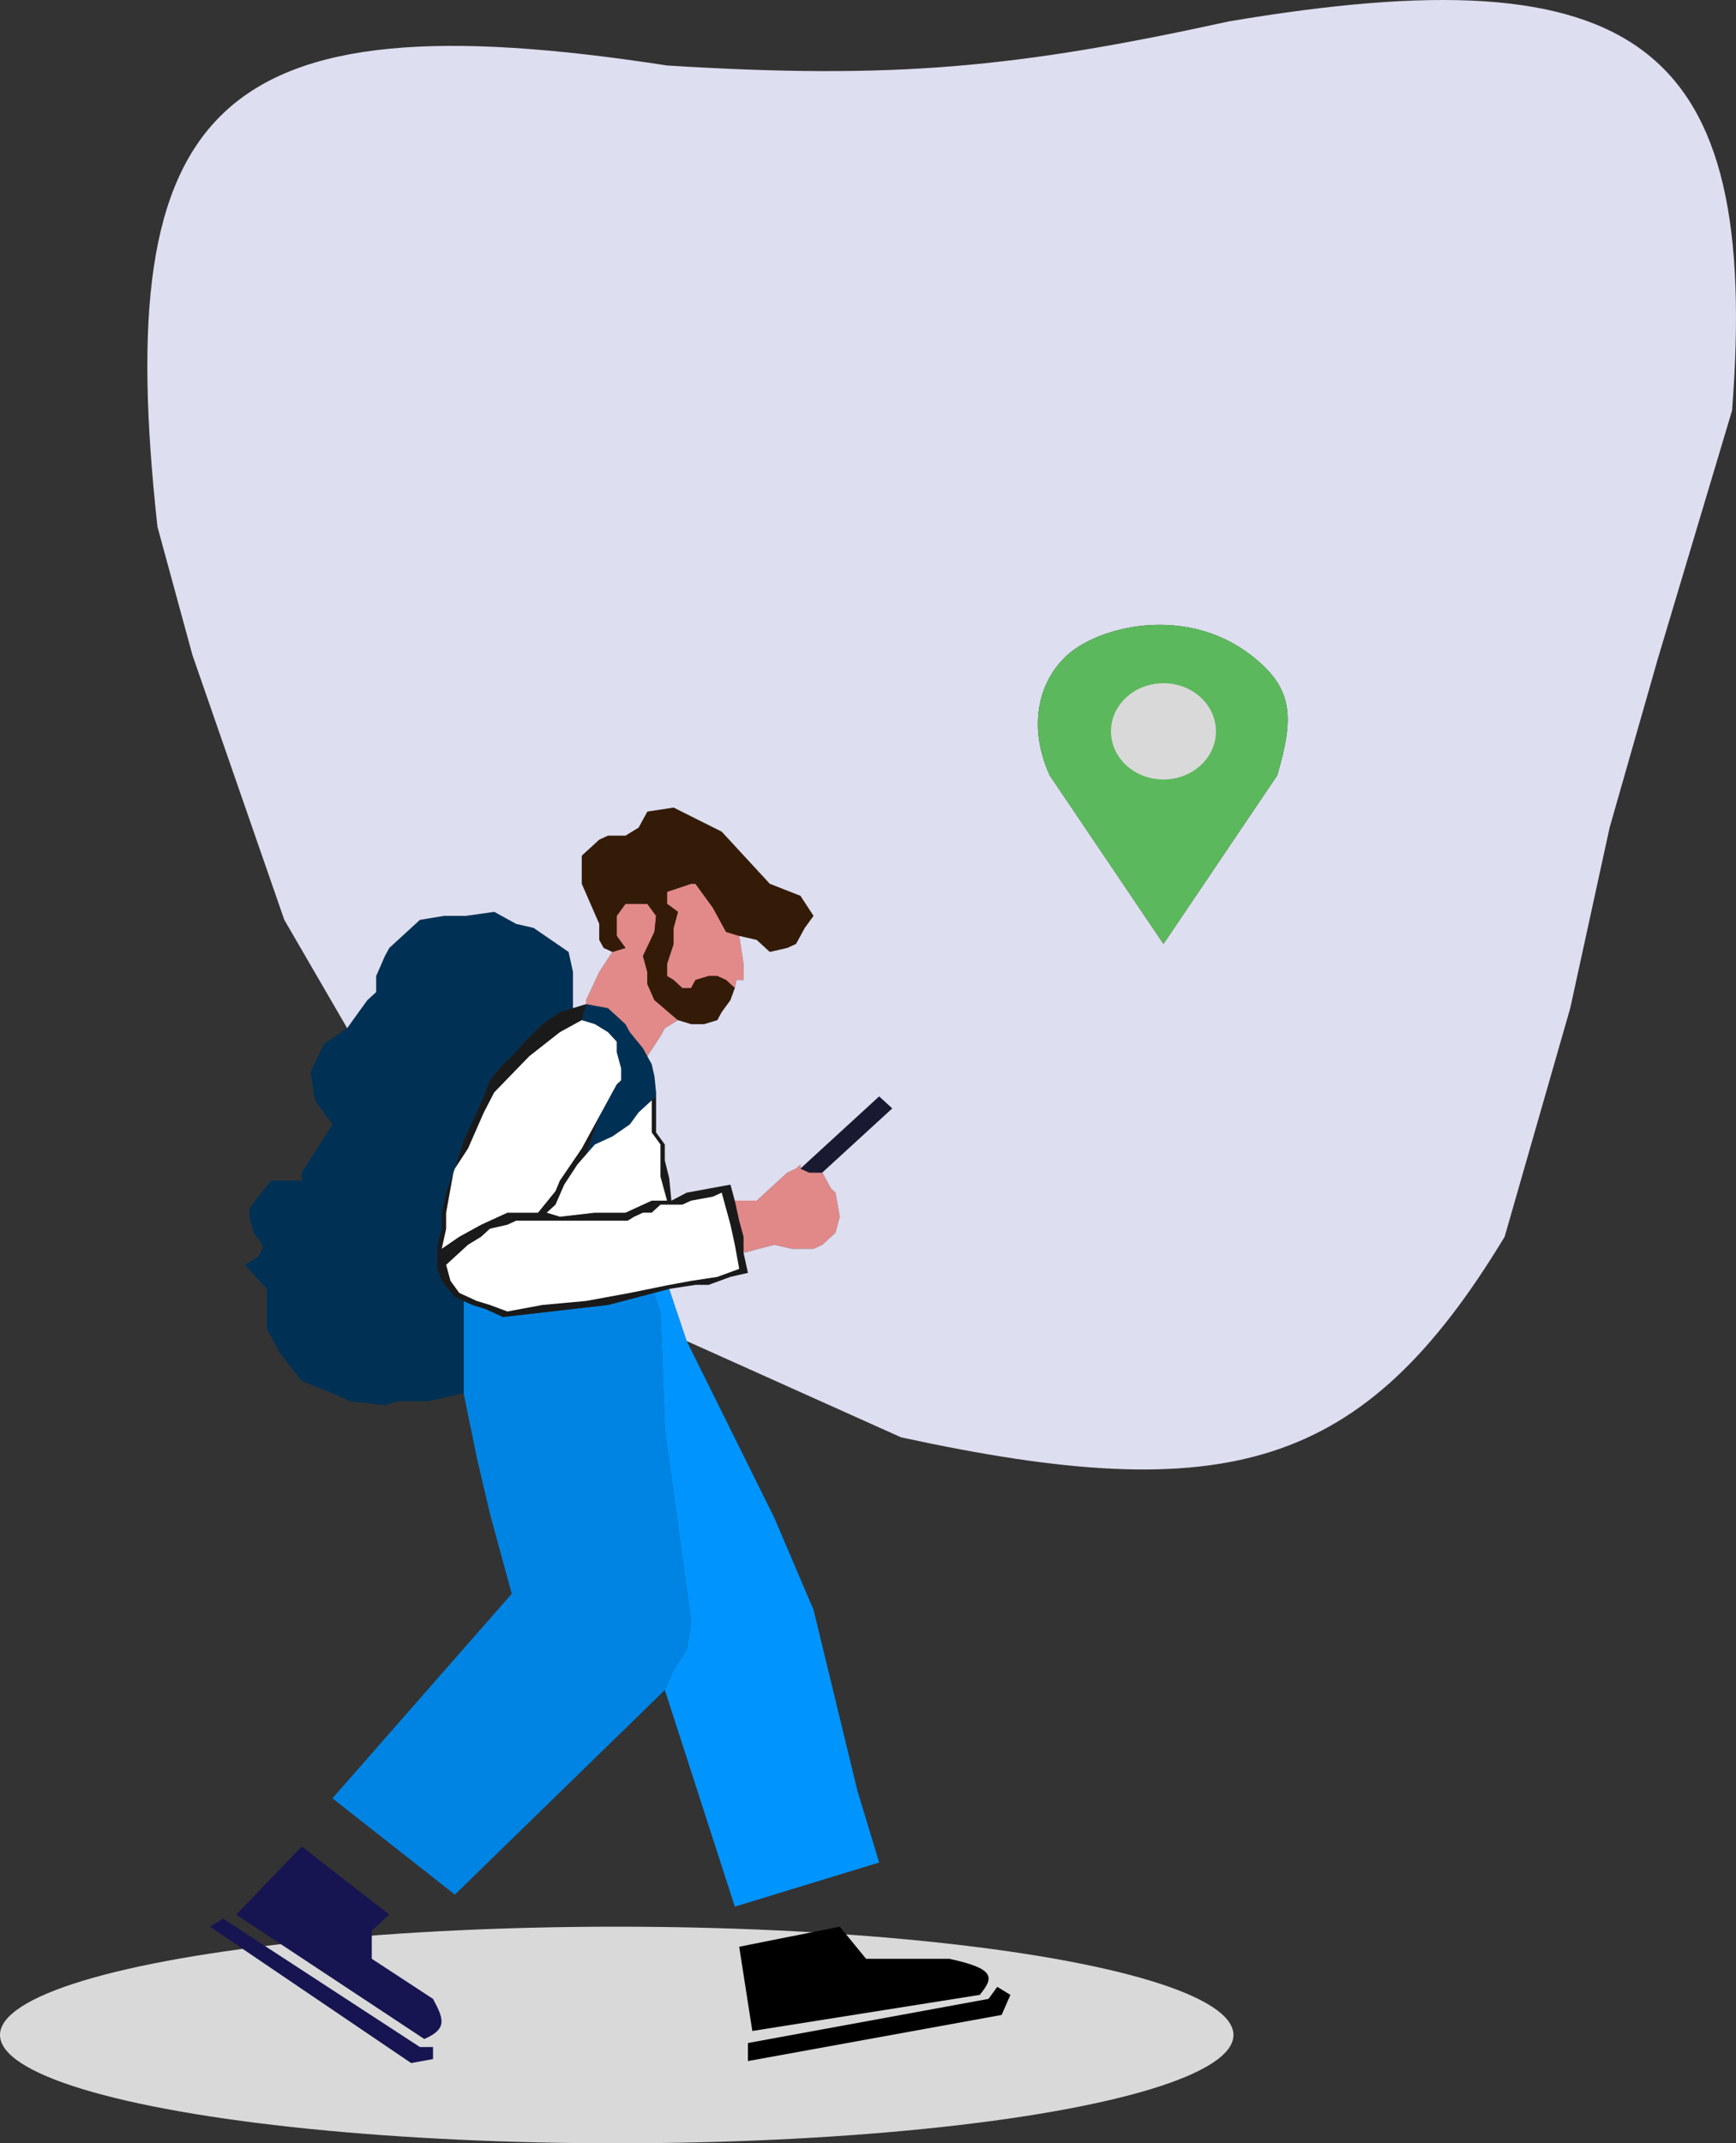 <svg width="243" height="300" viewBox="0 0 243 300" fill="none" xmlns="http://www.w3.org/2000/svg">
<rect x="0" y="0" width="243" height="300" fill="#333333" stroke="none"/>
<ellipse cx="86.328" cy="284.841" rx="86.328" ry="15.159" fill="#D9D9D9"/>
<path d="M104.695 285.964V288.49L140.206 282.033L141.43 279.226L139.594 278.103L138.369 279.788L104.695 285.964Z" fill="black"/>
<path d="M42.245 258.452L54.49 267.997L52.041 270.243V274.173L60.613 279.788C62.053 282.494 62.732 283.977 59.388 285.402L33.062 267.997L42.245 258.452Z" fill="#161551"/>
<path d="M31.225 268.559L29.388 269.681L57.552 288.771L60.613 288.209V286.525H58.776L31.225 268.559Z" fill="#161551"/>
<path d="M67.96 183.217L66.123 182.656L64.899 182.094V195.008L66.735 203.991L68.572 211.852L71.633 223.081L46.531 251.715L63.674 265.19L93.062 236.556L94.287 233.748L96.124 230.941L96.736 227.011L93.062 200.061L92.45 183.779L91.532 180.971L89.389 181.533L85.103 182.656L80.205 183.217L75.307 183.779L70.409 184.34L67.96 183.217Z" fill="#0084E3"/>
<path d="M103.471 272.489L117.552 269.681L121.226 274.173H132.859C139.49 275.589 139.064 276.848 137.144 279.226L105.307 284.279L103.471 272.489Z" fill="black"/>
<path d="M94.287 233.748L93.062 236.556L102.858 266.874L123.063 260.698L120.001 250.592L113.879 225.326L108.369 212.413L96.124 187.709L93.674 180.41L91.532 180.971L92.45 183.779L93.062 200.061L96.736 227.011L96.124 230.941L94.287 233.748Z" fill="#0094FF"/>
<path d="M85.103 141.108L82.042 140.547L81.43 142.793L83.266 143.354L85.103 144.477L86.328 145.81V147.284L86.94 149.53V151.214L86.328 151.776L85.715 152.899L83.879 156.267L83.266 157.952L82.042 161.601L83.266 160.198L85.715 159.075L88.164 157.39L89.389 155.706L91.225 154.022L91.838 153.46V152.899L91.608 150.653L91.225 148.969L90.613 147.846L90.001 146.723L88.164 144.477L87.552 143.354L86.328 142.231L85.103 141.108Z" fill="#003155"/>
<path d="M75.919 143.354L78.368 141.67L80.205 141.108V136.055L79.593 133.248L77.144 131.563L74.695 129.879L72.246 129.318L69.184 127.633L65.205 128.195H62.144L58.776 128.756L56.327 131.002L54.49 132.686L53.878 133.809L52.654 136.617V138.862L51.429 139.985L50.205 141.67L48.597 143.915L45.307 146.161L43.47 150.091L44.082 154.022L45.307 155.706L46.531 157.39L42.245 164.128V165.251H37.96L36.123 167.497L34.898 169.181V170.304L35.511 172.55L36.735 174.234V174.795L36.123 175.918L34.286 177.041L37.347 180.41V186.025L39.184 189.393L42.245 193.324L46.531 195.008L48.98 196.131L53.878 196.692L55.715 196.131H60.001L62.45 195.569L64.899 195.008V182.094L63.674 181.533L61.837 179.287L61.225 177.603V175.918V174.234L61.837 171.988V169.742L62.45 166.935L63.47 164.128L63.674 163.566L64.899 159.636L66.735 155.706L67.73 153.46L68.572 151.214L70.409 148.969L71.633 147.846L73.47 145.81L75.919 143.354Z" fill="#003155"/>
<path d="M97.348 123.703H96.736L93.368 124.826V126.51L94.899 127.633L94.287 129.879V132.125L93.368 134.932V136.617L94.287 137.178L95.511 138.301H96.736L97.348 137.178L99.185 136.617H100.409L101.634 137.178L102.246 137.739L102.858 138.301L103.088 137.178H104.083V134.932L103.471 131.002L101.634 130.441L99.797 127.072L97.348 123.703Z" fill="#E28989"/>
<path d="M87.552 132.686L85.715 133.248L83.879 136.055L82.042 139.985V140.547L85.103 141.108L86.328 142.231L87.552 143.354L88.164 144.477L90.001 146.723L90.613 147.846L92.45 145.038L93.062 143.915L94.899 142.793L91.608 139.985L90.613 137.739V136.055L90.001 133.809L91.608 130.441L91.838 128.195L90.613 126.51H87.552L86.328 128.195V131.002L87.552 132.686Z" fill="#E28989"/>
<path d="M96.736 123.703H97.348L99.797 127.072L101.634 130.441L103.471 131.002L105.92 131.563L107.756 133.248L110.205 132.686L111.43 132.125L112.654 129.879L113.879 128.195L112.042 125.387L107.756 123.703L101.022 116.404L94.287 113.035L90.613 113.597L89.389 115.843L87.552 116.966H85.103L83.879 117.527L81.43 119.773V122.019V123.703L82.654 126.51L83.879 129.318V131.563L84.491 132.686L85.715 133.248L87.552 132.686L86.328 131.002V128.195L87.552 126.51H90.613L91.838 128.195L91.608 130.441L90.001 133.809L90.613 136.055V137.739L91.608 139.985L94.899 142.793L96.736 143.354H98.573L100.409 142.793L101.022 141.67L102.246 139.985L102.858 138.301L102.246 137.739L101.634 137.178L100.409 136.617H99.185L97.348 137.178L96.736 138.301H95.511L94.287 137.178L93.368 136.617V134.932L94.287 132.125V129.879L94.899 127.633L93.368 126.51V124.826L96.736 123.703Z" fill="#341B07"/>
<path d="M81.43 142.793L82.042 140.547L80.205 141.108L78.368 141.67L75.919 143.354L73.47 145.81L71.633 147.846L70.409 148.969L68.572 151.214L67.73 153.46L66.735 155.706L64.899 159.636L63.674 163.566L65.511 160.759L67.73 155.706L69.184 152.899L74.082 147.846L78.368 144.477L81.43 142.793Z" fill="#1A1A1B"/>
<path d="M78.981 165.812L80.817 163.005L82.042 161.601L83.266 157.952L83.879 156.267L81.43 160.759L78.368 165.251L77.756 166.725L75.307 169.742H71.021L69.797 170.304L67.348 171.427L64.286 173.111L61.837 174.795L62.45 171.988V169.742L63.47 164.128L62.45 166.935L61.837 169.742V171.988L61.225 174.234V175.918L63.674 174.234L66.123 173.111L68.572 171.988L71.633 170.304H78.368L76.531 169.742L77.756 168.619L78.981 165.812Z" fill="#1A1A1B"/>
<path d="M61.225 175.918V177.603L61.837 179.287L63.674 181.533L64.899 182.094L66.123 182.656L67.96 183.217L70.409 184.34L75.307 183.779L80.205 183.217L85.103 182.656L89.389 181.533L91.532 180.971L93.674 180.41L97.348 179.849H99.185L102.246 178.726L104.695 178.164L104.083 175.357V173.111L103.471 170.865L102.858 168.058L102.246 165.812L96.124 166.935L93.981 168.058H93.368H91.225L87.552 169.742H83.266L78.368 170.304H71.633L68.572 171.988L71.021 171.427L72.246 170.865H78.368H83.266H87.858L88.776 170.304L90.001 169.742H91.225L92.45 168.619H95.511L96.736 168.058L99.797 167.497L101.022 166.935L101.634 169.181L102.246 171.427L102.858 174.234L103.471 177.603L100.409 178.726L96.736 179.287L93.674 179.849L88.164 180.971L82.042 182.094L75.919 182.656L71.021 183.568L68.572 182.656L66.735 182.094L64.286 180.971L63.062 179.287L62.45 177.041L63.674 175.918L65.511 174.234L67.348 173.111L68.572 171.988L66.123 173.111L63.674 174.234L61.225 175.918Z" fill="#1A1A1B"/>
<path d="M91.838 158.513V153.46L91.225 154.022V158.513L92.45 160.198V162.443V164.689L93.368 168.058H93.981L93.674 164.9L93.062 162.443V160.198L91.838 158.513Z" fill="#1A1A1B"/>
<path d="M83.266 143.354L81.43 142.793L78.368 144.477L74.082 147.846L69.184 152.899L67.73 155.706L65.511 160.759L63.674 163.566L63.47 164.128L62.45 169.742V171.988L61.837 174.795L64.286 173.111L67.348 171.427L69.797 170.304L71.021 169.742H75.307L77.756 166.725L78.368 165.251L81.43 160.759L83.879 156.267L85.715 152.899L86.328 151.776L86.94 151.214V149.53L86.328 147.284V145.81L85.103 144.477L83.266 143.354Z" fill="white"/>
<path d="M71.021 171.427L68.572 171.988L67.348 173.111L65.511 174.234L63.674 175.918L62.45 177.041L63.062 179.287L64.286 180.971L66.735 182.094L68.572 182.656L71.021 183.568L75.919 182.656L82.042 182.094L88.164 180.971L93.674 179.849L96.736 179.287L100.409 178.726L103.471 177.603L102.858 174.234L102.246 171.427L101.634 169.181L101.022 166.935L99.797 167.497L96.736 168.058L95.511 168.619H92.45L91.225 169.742H90.001L88.776 170.304L87.858 170.865H83.266H78.368H72.246L71.021 171.427Z" fill="white"/>
<path d="M89.389 155.706L88.164 157.39L85.715 159.075L83.266 160.198L82.042 161.601L80.817 163.005L78.981 165.812L77.756 168.619L76.531 169.742L78.368 170.304L83.266 169.742H87.552L91.225 168.058H93.368L92.45 164.689V162.443V160.198L91.225 158.513V154.022L89.389 155.706Z" fill="white"/>
<path d="M104.083 173.111V175.357L108.369 174.234L110.818 174.795H113.879L115.103 174.234L116.94 172.55L117.552 170.304L116.94 166.935L116.328 166.374L115.716 165.251L115.103 164.128H114.491H113.267L112.042 163.566V163.005L111.43 163.566L110.205 164.128L108.981 165.251L107.756 166.374L105.92 168.058H102.858L103.471 170.865L104.083 173.111Z" fill="#E18888"/>
<path d="M112.042 163.566L113.267 164.128H114.491H115.103L124.899 155.145L123.063 153.46L112.042 163.566Z" fill="#191A32"/>
<path fill-rule="evenodd" clip-rule="evenodd" d="M105.92 131.563L103.471 131.002L104.083 134.932V137.178H103.088L102.858 138.301L102.246 139.985L101.022 141.67L100.409 142.793L98.573 143.354H96.736L94.899 142.793L93.062 143.915L92.45 145.038L90.613 147.846L91.225 148.969L91.608 150.653L91.838 152.899V153.46V158.513L93.062 160.198V162.443L93.674 164.9L93.981 168.058L96.124 166.935L102.246 165.812L102.858 168.058H105.92L107.756 166.374L108.981 165.251L110.205 164.128L111.43 163.566L112.042 163.005V163.566L123.063 153.46L124.899 155.145L115.103 164.128L115.716 165.251L116.328 166.374L116.94 166.935L117.552 170.304L116.94 172.55L115.103 174.234L113.879 174.795H110.818L108.369 174.234L104.083 175.357L104.695 178.164L102.246 178.726L99.185 179.849H97.348L93.674 180.41L96.124 187.709L126.124 201.184C171.762 211.101 190.813 205.866 210.615 173.111L219.799 141.108L225.309 115.843L232.044 92.262L242.452 57.451C246.431 5.958 229.322 -6.673 172.043 2.99C142.278 9.506 125.12 11.145 93.368 9.166C29.837 -0.662 15.581 14.793 22.041 73.734L26.939 91.7L39.796 128.756L48.597 143.915L50.205 141.67L51.429 139.985L52.654 138.862V136.617L53.878 133.809L54.49 132.686L56.327 131.002L58.776 128.756L62.144 128.195H65.205L69.184 127.633L72.246 129.318L74.695 129.879L77.144 131.563L79.593 133.248L80.205 136.055V141.108L82.042 140.547V139.985L83.879 136.055L85.715 133.248L84.491 132.686L83.879 131.563V129.318L82.654 126.51L81.43 123.703V122.019V119.773L83.879 117.527L85.103 116.966H87.552L89.389 115.843L90.613 113.597L94.287 113.035L101.022 116.404L107.756 123.703L112.042 125.387L113.879 128.195L112.654 129.879L111.43 132.125L110.205 132.686L107.756 133.248L105.92 131.563ZM178.778 108.544L162.859 132.125L146.941 108.544C143.966 102.029 145.104 95.63 149.39 91.7C153.675 87.77 165.784 84.544 175.104 91.7C180.928 96.219 181.264 100.127 178.778 108.544Z" fill="#DDDEEF"/>
<path d="M162.859 132.125L178.778 108.544C181.264 100.127 180.928 96.219 175.104 91.7C165.784 84.544 153.675 87.77 149.39 91.7C145.104 95.63 143.966 102.029 146.941 108.544L162.859 132.125Z" fill="#5CB85C"/>
<ellipse cx="162.859" cy="102.368" rx="7.347" ry="6.737" fill="#D9D9D9"/>
</svg>
